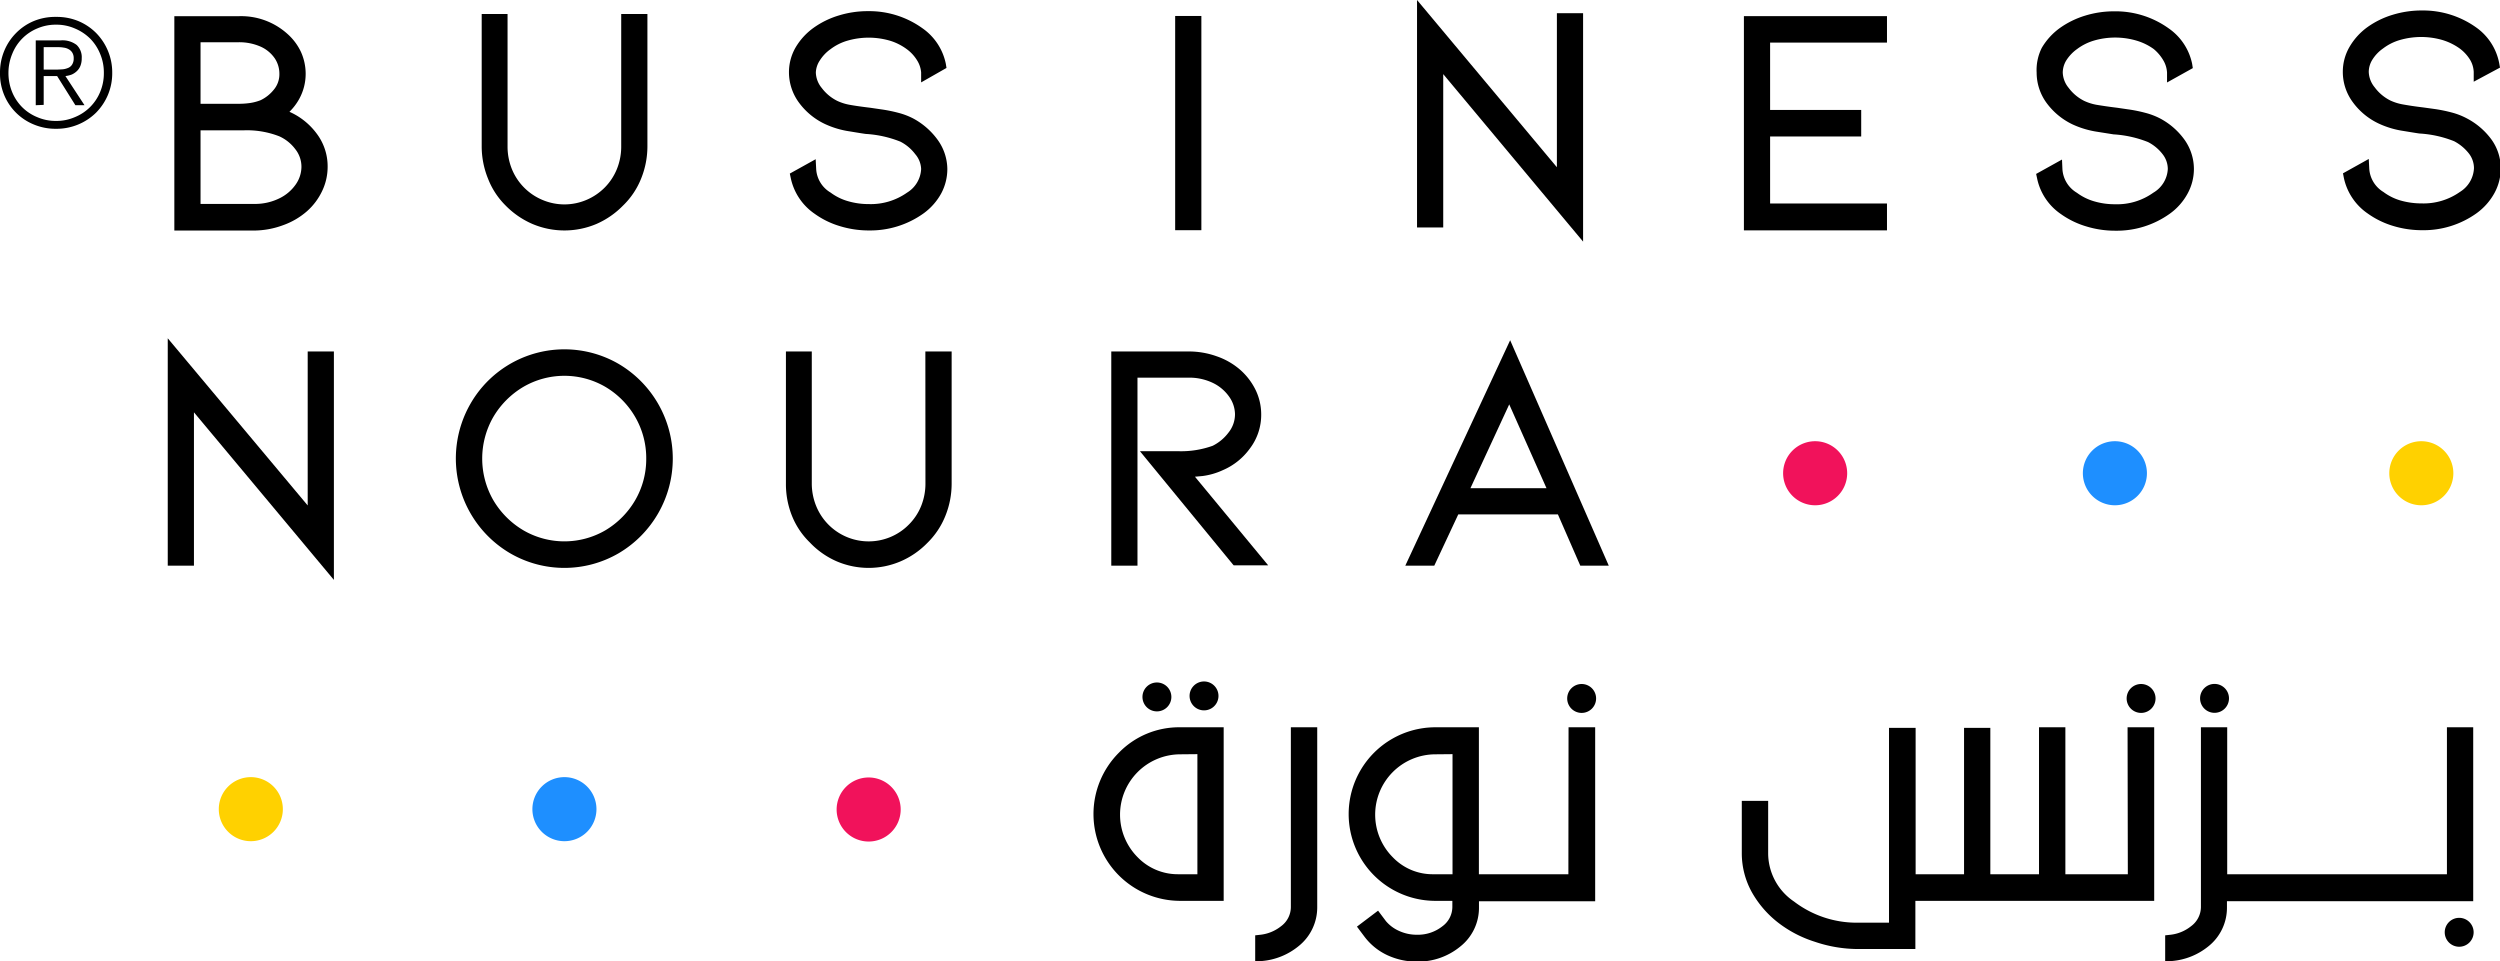 <svg xmlns="http://www.w3.org/2000/svg" viewBox="0 0 295.83 113.77"><defs><style>.cls-1{fill:#f1125b;}.cls-2{fill:#ffd100;}.cls-3{fill:#1e8fff;}</style></defs><g id="Layer_2" data-name="Layer 2"><g id="Layer_2-2" data-name="Layer 2"><path class="cls-1" d="M211,56a3.79,3.79,0,1,0,3.79-3.79A3.79,3.79,0,0,0,211,56Z"/><path class="cls-2" d="M290.31,56a3.79,3.79,0,1,0-3.79,3.79A3.79,3.79,0,0,0,290.31,56Z"/><path class="cls-3" d="M246.47,56a3.79,3.79,0,1,0,3.79-3.79A3.79,3.79,0,0,0,246.47,56Z"/><path d="M33.49,26.65A8.7,8.7,0,0,0,36.32,25a7.43,7.43,0,0,0,1.81-2.42,6.63,6.63,0,0,0,.64-2.83,6.44,6.44,0,0,0-1.34-4,8.06,8.06,0,0,0-3.18-2.52h0a6.61,6.61,0,0,0,1.15-1.51,6.16,6.16,0,0,0,.77-3,6.31,6.31,0,0,0-.56-2.58A6.59,6.59,0,0,0,34,4a8.17,8.17,0,0,0-5.83-2.08H20.63l0,25.36H30.1A10,10,0,0,0,33.49,26.65Zm-1.12-16a4.47,4.47,0,0,1-1.54,1.21,5.75,5.75,0,0,1-1.18.32,9.3,9.3,0,0,1-1.53.1H23.73V5h4.46a6.25,6.25,0,0,1,2.72.55,4,4,0,0,1,1.62,1.38,3.26,3.26,0,0,1,.53,1.76A2.85,2.85,0,0,1,32.37,10.65Zm-8.64,4.77h5.16a10.54,10.54,0,0,1,4.16.71,4.86,4.86,0,0,1,1.87,1.49,3.35,3.35,0,0,1,.75,2.15A3.68,3.68,0,0,1,35,21.82a5,5,0,0,1-1.94,1.65,6.51,6.51,0,0,1-3,.66H23.73Z"/><path d="M59.81,24.3A10,10,0,0,0,63,26.5a9.71,9.71,0,0,0,7.58,0,10,10,0,0,0,3.16-2.19,9.12,9.12,0,0,0,2.13-3.19,10.17,10.17,0,0,0,.74-3.84V1.66h-3.1V17.28A7.09,7.09,0,0,1,73,20a6.67,6.67,0,0,1-1.44,2.19,6.77,6.77,0,0,1-2.2,1.48,6.64,6.64,0,0,1-5.14,0A6.68,6.68,0,0,1,60.57,20a7.09,7.09,0,0,1-.51-2.67V1.66H57V17.28a10.17,10.17,0,0,0,.74,3.84A9.1,9.1,0,0,0,59.81,24.3Z"/><path d="M107.34,22.79a7.43,7.43,0,0,1-4.53,1.36,8.67,8.67,0,0,1-2.52-.36,6.3,6.3,0,0,1-2-1A3.46,3.46,0,0,1,96.58,20l-.06-1.16-3.06,1.7.11.52a6.82,6.82,0,0,0,2.82,4.23,9.94,9.94,0,0,0,3,1.47,11.66,11.66,0,0,0,3.45.51,10.84,10.84,0,0,0,6.42-2,7.16,7.16,0,0,0,2.12-2.39A6.12,6.12,0,0,0,112.1,20,6,6,0,0,0,111,16.61a8.59,8.59,0,0,0-2.88-2.56,8.27,8.27,0,0,0-1.78-.69,17.24,17.24,0,0,0-2.07-.42l-1.3-.19c-1-.12-1.77-.23-2.38-.34a5.94,5.94,0,0,1-1.51-.47,5.14,5.14,0,0,1-1.84-1.53,3,3,0,0,1-.7-1.83A2.76,2.76,0,0,1,97,7.17a4.71,4.71,0,0,1,1.29-1.36,6.13,6.13,0,0,1,2-1,9,9,0,0,1,5,0,6.54,6.54,0,0,1,2,1,4.63,4.63,0,0,1,1.23,1.33A3.16,3.16,0,0,1,109,8.57l0,1.18,3-1.71-.08-.5a6.78,6.78,0,0,0-2.8-4.22,10.78,10.78,0,0,0-6.41-2,11.57,11.57,0,0,0-3.45.51,10.11,10.11,0,0,0-3,1.47,7.6,7.6,0,0,0-2.13,2.34,5.84,5.84,0,0,0-.77,2.91,6.06,6.06,0,0,0,1.16,3.56,8.08,8.08,0,0,0,3.11,2.57h0a10.5,10.5,0,0,0,2.94.87q1.61.27,1.89.3a13.06,13.06,0,0,1,4.08.91,5.12,5.12,0,0,1,1.76,1.48A2.85,2.85,0,0,1,109,20,3.45,3.45,0,0,1,107.34,22.79Z"/><rect x="139.06" y="1.89" width="3.1" height="25.35"/><polygon points="170.78 8.77 187.33 28.59 187.33 1.56 184.23 1.56 184.23 19.79 167.68 0 167.68 26.92 170.78 26.92 170.78 8.77"/><polygon points="223.29 24.08 209.46 24.08 209.46 16.15 220.24 16.15 220.24 13.01 209.46 13.01 209.46 5.04 223.29 5.04 223.29 1.91 206.36 1.91 206.36 27.26 223.29 27.26 223.29 24.08"/><path d="M254.81,22.8a7.37,7.37,0,0,1-4.53,1.37,8.67,8.67,0,0,1-2.52-.36,6.41,6.41,0,0,1-2-1A3.49,3.49,0,0,1,244.05,20L244,18.88l-3.06,1.7.11.51a6.77,6.77,0,0,0,2.82,4.24,10.16,10.16,0,0,0,3,1.46,11.57,11.57,0,0,0,3.45.51,10.77,10.77,0,0,0,6.42-2,7.07,7.07,0,0,0,2.12-2.39,6.08,6.08,0,0,0,.75-2.93,6,6,0,0,0-1.06-3.37,8.38,8.38,0,0,0-2.88-2.56,8.27,8.27,0,0,0-1.78-.69,16.85,16.85,0,0,0-2.07-.42l-1.3-.19c-1-.12-1.77-.24-2.38-.34a5.94,5.94,0,0,1-1.51-.47,5.17,5.17,0,0,1-1.84-1.54,3,3,0,0,1-.7-1.82,2.8,2.8,0,0,1,.41-1.42,4.84,4.84,0,0,1,1.29-1.36,6.31,6.31,0,0,1,2-1,8.94,8.94,0,0,1,5,0,6.69,6.69,0,0,1,2.06,1A5,5,0,0,1,256,7.16a3.16,3.16,0,0,1,.43,1.43l0,1.17,3.05-1.7-.08-.51a6.76,6.76,0,0,0-2.8-4.21,10.79,10.79,0,0,0-6.41-2,11.57,11.57,0,0,0-3.45.51,10.36,10.36,0,0,0-3,1.47,7.71,7.71,0,0,0-2.13,2.34A5.85,5.85,0,0,0,241,8.6a6.08,6.08,0,0,0,1.16,3.56,8.17,8.17,0,0,0,3.11,2.57h0a10.85,10.85,0,0,0,2.94.87l1.89.3a13.15,13.15,0,0,1,4.08.91,5.12,5.12,0,0,1,1.76,1.48,2.85,2.85,0,0,1,.58,1.71A3.44,3.44,0,0,1,254.81,22.8Z"/><path d="M291.89,14a8.27,8.27,0,0,0-1.78-.69,17.4,17.4,0,0,0-2.08-.42l-1.3-.18c-1-.12-1.76-.24-2.37-.35a5.94,5.94,0,0,1-1.51-.47A5.14,5.14,0,0,1,281,10.33a3,3,0,0,1-.7-1.83,2.76,2.76,0,0,1,.41-1.41A4.57,4.57,0,0,1,282,5.73a6.07,6.07,0,0,1,2-1,9.06,9.06,0,0,1,5,0,7,7,0,0,1,2.05,1,4.75,4.75,0,0,1,1.23,1.33,3.06,3.06,0,0,1,.44,1.44l0,1.17L295.83,8l-.09-.5A6.72,6.72,0,0,0,293,3.24a10.81,10.81,0,0,0-6.42-2,11.66,11.66,0,0,0-3.45.51,10.18,10.18,0,0,0-3,1.47A7.58,7.58,0,0,0,278,5.59a5.84,5.84,0,0,0-.77,2.91,6,6,0,0,0,1.16,3.56,8,8,0,0,0,3.11,2.57,10.53,10.53,0,0,0,2.93.87c1.08.18,1.7.28,1.89.3a13.06,13.06,0,0,1,4.08.91,5.37,5.37,0,0,1,1.77,1.48,2.85,2.85,0,0,1,.58,1.71,3.48,3.48,0,0,1-1.66,2.81,7.46,7.46,0,0,1-4.54,1.36,9,9,0,0,1-2.51-.35,6.32,6.32,0,0,1-2-1,3.47,3.47,0,0,1-1.68-2.75l-.06-1.16-3.05,1.7.1.52a6.83,6.83,0,0,0,2.82,4.23,10.18,10.18,0,0,0,3,1.47,11.66,11.66,0,0,0,3.45.51,10.78,10.78,0,0,0,6.43-2,7.27,7.27,0,0,0,2.12-2.39,6.09,6.09,0,0,0,.75-2.94,5.85,5.85,0,0,0-1.07-3.36A8.47,8.47,0,0,0,291.89,14Z"/><polygon points="36.41 59.81 19.85 40.03 19.85 66.94 22.95 66.94 22.95 48.79 39.51 68.62 39.51 41.59 36.41 41.59 36.41 59.81"/><path d="M73.22,43.07a12.81,12.81,0,0,0-17.55,4.71,13,13,0,0,0,4.68,17.68,12.77,12.77,0,0,0,12.87,0,13,13,0,0,0,0-22.39Zm3.25,11.2a9.67,9.67,0,0,1-1.3,4.91,10,10,0,0,1-3.53,3.57,9.65,9.65,0,0,1-9.71,0,10.06,10.06,0,0,1-3.56-3.57,9.88,9.88,0,0,1,0-9.83,10.06,10.06,0,0,1,3.56-3.57,9.65,9.65,0,0,1,9.71,0,9.9,9.9,0,0,1,3.53,3.57A9.7,9.7,0,0,1,76.47,54.27Z"/><path d="M109.51,57.21a7.09,7.09,0,0,1-.51,2.67,6.55,6.55,0,0,1-1.45,2.19,6.63,6.63,0,0,1-2.19,1.48,6.7,6.7,0,0,1-8.78-3.67,7.09,7.09,0,0,1-.52-2.67V41.59H93V57.21A10.09,10.09,0,0,0,93.7,61a9.1,9.1,0,0,0,2.12,3.18A9.7,9.7,0,0,0,99,66.42a9.6,9.6,0,0,0,7.58,0,9.83,9.83,0,0,0,3.16-2.18,9.3,9.3,0,0,0,2.13-3.2,10.16,10.16,0,0,0,.74-3.83V41.59h-3.11Z"/><path d="M141.4,56.41l.89-.08a8.2,8.2,0,0,0,2.42-.7,7.66,7.66,0,0,0,3.17-2.53A6.58,6.58,0,0,0,149.24,49a6.66,6.66,0,0,0-.64-2.81,7.68,7.68,0,0,0-1.81-2.4A8.34,8.34,0,0,0,144,42.17a9.77,9.77,0,0,0-3.41-.58H131.5V66.94h3.1V44.69h6a6.42,6.42,0,0,1,3,.66A5,5,0,0,1,145.49,47a3.67,3.67,0,0,1,.65,2,3.47,3.47,0,0,1-.77,2.19,5.26,5.26,0,0,1-1.87,1.56,11.07,11.07,0,0,1-4.14.64h-4.47l11,13.4.1.11h4.08Z"/><path d="M166.29,66.94h3.43l2.84-6.07h11.79L187,66.94h3.37L178.7,40.26Zm12.3-19.09L183,57.77h-9Z"/><path d="M138.61,82.48a1.71,1.71,0,1,0-1.7,1.7A1.71,1.71,0,0,0,138.61,82.48Z"/><path d="M132.4,89.07a10.27,10.27,0,0,0,7.26,17.53h5.14V86.06h-5.14A9.94,9.94,0,0,0,132.4,89.07Zm9.29.17v14.21h-2.23a6.61,6.61,0,0,1-4.83-2,7.14,7.14,0,0,1,5-12.19Z"/><path d="M144.18,82.48a1.71,1.71,0,1,0-3.41,0,1.71,1.71,0,0,0,3.41,0Z"/><path d="M152.75,107.35a2.83,2.83,0,0,1-1.17,2.26,4.77,4.77,0,0,1-2.42,1l-.63.07v3.1l.79-.06a7.9,7.9,0,0,0,4.33-1.75,5.86,5.86,0,0,0,2.22-4.61V86.06h-3.12Z"/><path d="M185.59,103.45H175V86.06h-5.14a10.27,10.27,0,0,0,0,20.54h2v.75a2.85,2.85,0,0,1-1.18,2.26,4.68,4.68,0,0,1-3,1,5,5,0,0,1-2.12-.45A4.31,4.31,0,0,1,164,109l-.93-1.24-2.5,1.89.93,1.24a7.19,7.19,0,0,0,2.69,2.15,8.23,8.23,0,0,0,3.49.75,7.85,7.85,0,0,0,5.11-1.78,5.83,5.83,0,0,0,2.22-4.61v-.75h13.75V86.06h-3.15ZM171.88,89.24v14.21h-2.23a6.53,6.53,0,0,1-4.83-2,7.14,7.14,0,0,1,5-12.19Z"/><path d="M187.17,80.94a1.71,1.71,0,1,0,1.7,1.7A1.71,1.71,0,0,0,187.17,80.94Z"/><path d="M251.79,103.45H244.4V86.06h-3.12v17.39h-5.76V86.13h-3.11v17.32h-5.73V86.13h-3.15v23.05H220a12.21,12.21,0,0,1-7.71-2.5,6.91,6.91,0,0,1-3.06-5.65V94.77h-3.12V101a9.5,9.5,0,0,0,1.17,4.54,12,12,0,0,0,3.07,3.59,13.91,13.91,0,0,0,4.4,2.31,16,16,0,0,0,5.05.86h6.85V106.6h28.26V86.06h-3.15Z"/><path d="M253.37,80.94a1.71,1.71,0,1,0,1.7,1.7A1.71,1.71,0,0,0,253.37,80.94Z"/><path d="M262.05,84.35a1.71,1.71,0,1,0-1.71-1.71A1.71,1.71,0,0,0,262.05,84.35Z"/><path d="M291,108.61a1.71,1.71,0,1,0,1.71,1.71A1.71,1.71,0,0,0,291,108.61Z"/><path d="M292.66,86.06h-3.11v17.39h-26V86.06h-3.11v21.29a2.85,2.85,0,0,1-1.18,2.26,4.73,4.73,0,0,1-2.41,1l-.64.07v3.1l.79-.06A7.87,7.87,0,0,0,261.3,112a5.83,5.83,0,0,0,2.22-4.61v-.75h29.14Z"/><path class="cls-3" d="M66.78,99.54A3.79,3.79,0,1,0,63,95.75,3.79,3.79,0,0,0,66.78,99.54Z"/><path class="cls-2" d="M29.68,99.54a3.79,3.79,0,1,0-3.79-3.79A3.79,3.79,0,0,0,29.68,99.54Z"/><path class="cls-1" d="M102.79,92a3.79,3.79,0,1,0,3.79,3.79A3.79,3.79,0,0,0,102.79,92Z"/><path d="M9.26,2.49A6.51,6.51,0,0,1,11.37,3.9a6.65,6.65,0,0,1,1.91,4.72,6.6,6.6,0,0,1-.51,2.61,6.72,6.72,0,0,1-1.4,2.1,6.65,6.65,0,0,1-4.73,1.91A6.65,6.65,0,0,1,4,14.73a6.41,6.41,0,0,1-3.51-3.5A6.6,6.6,0,0,1,0,8.62,6.67,6.67,0,0,1,.51,6,6.49,6.49,0,0,1,1.91,3.9,6.41,6.41,0,0,1,4,2.49,6.65,6.65,0,0,1,6.64,2,6.69,6.69,0,0,1,9.26,2.49ZM4.4,3.37a5.42,5.42,0,0,0-2.95,3A5.86,5.86,0,0,0,1,8.62a5.9,5.9,0,0,0,.42,2.23,5.49,5.49,0,0,0,1.17,1.8A5.4,5.4,0,0,0,4.4,13.86a5.5,5.5,0,0,0,2.24.45,5.44,5.44,0,0,0,2.22-.45,5.44,5.44,0,0,0,3-3,5.72,5.72,0,0,0,.43-2.23,5.68,5.68,0,0,0-.43-2.23,5.53,5.53,0,0,0-1.17-1.81A5.67,5.67,0,0,0,8.86,3.37a5.44,5.44,0,0,0-2.22-.45A5.5,5.5,0,0,0,4.4,3.37Zm-.17,9.08V4.78H7.17a2.76,2.76,0,0,1,1.9.54,2,2,0,0,1,.6,1.58,2.35,2.35,0,0,1-.15.88,1.74,1.74,0,0,1-.42.63,2.11,2.11,0,0,1-.61.41A3.1,3.1,0,0,1,7.74,9L10,12.45H8.92L6.76,9H5.17v3.41Zm3-4.24A2.07,2.07,0,0,0,8,8.06a1,1,0,0,0,.52-.4,1.29,1.29,0,0,0,.2-.76,1.2,1.2,0,0,0-.16-.66,1.12,1.12,0,0,0-.41-.4,1.54,1.54,0,0,0-.58-.2,3.63,3.63,0,0,0-.67-.06H5.17V8.24H6.42C6.71,8.24,7,8.23,7.27,8.21Z"/></g></g></svg>